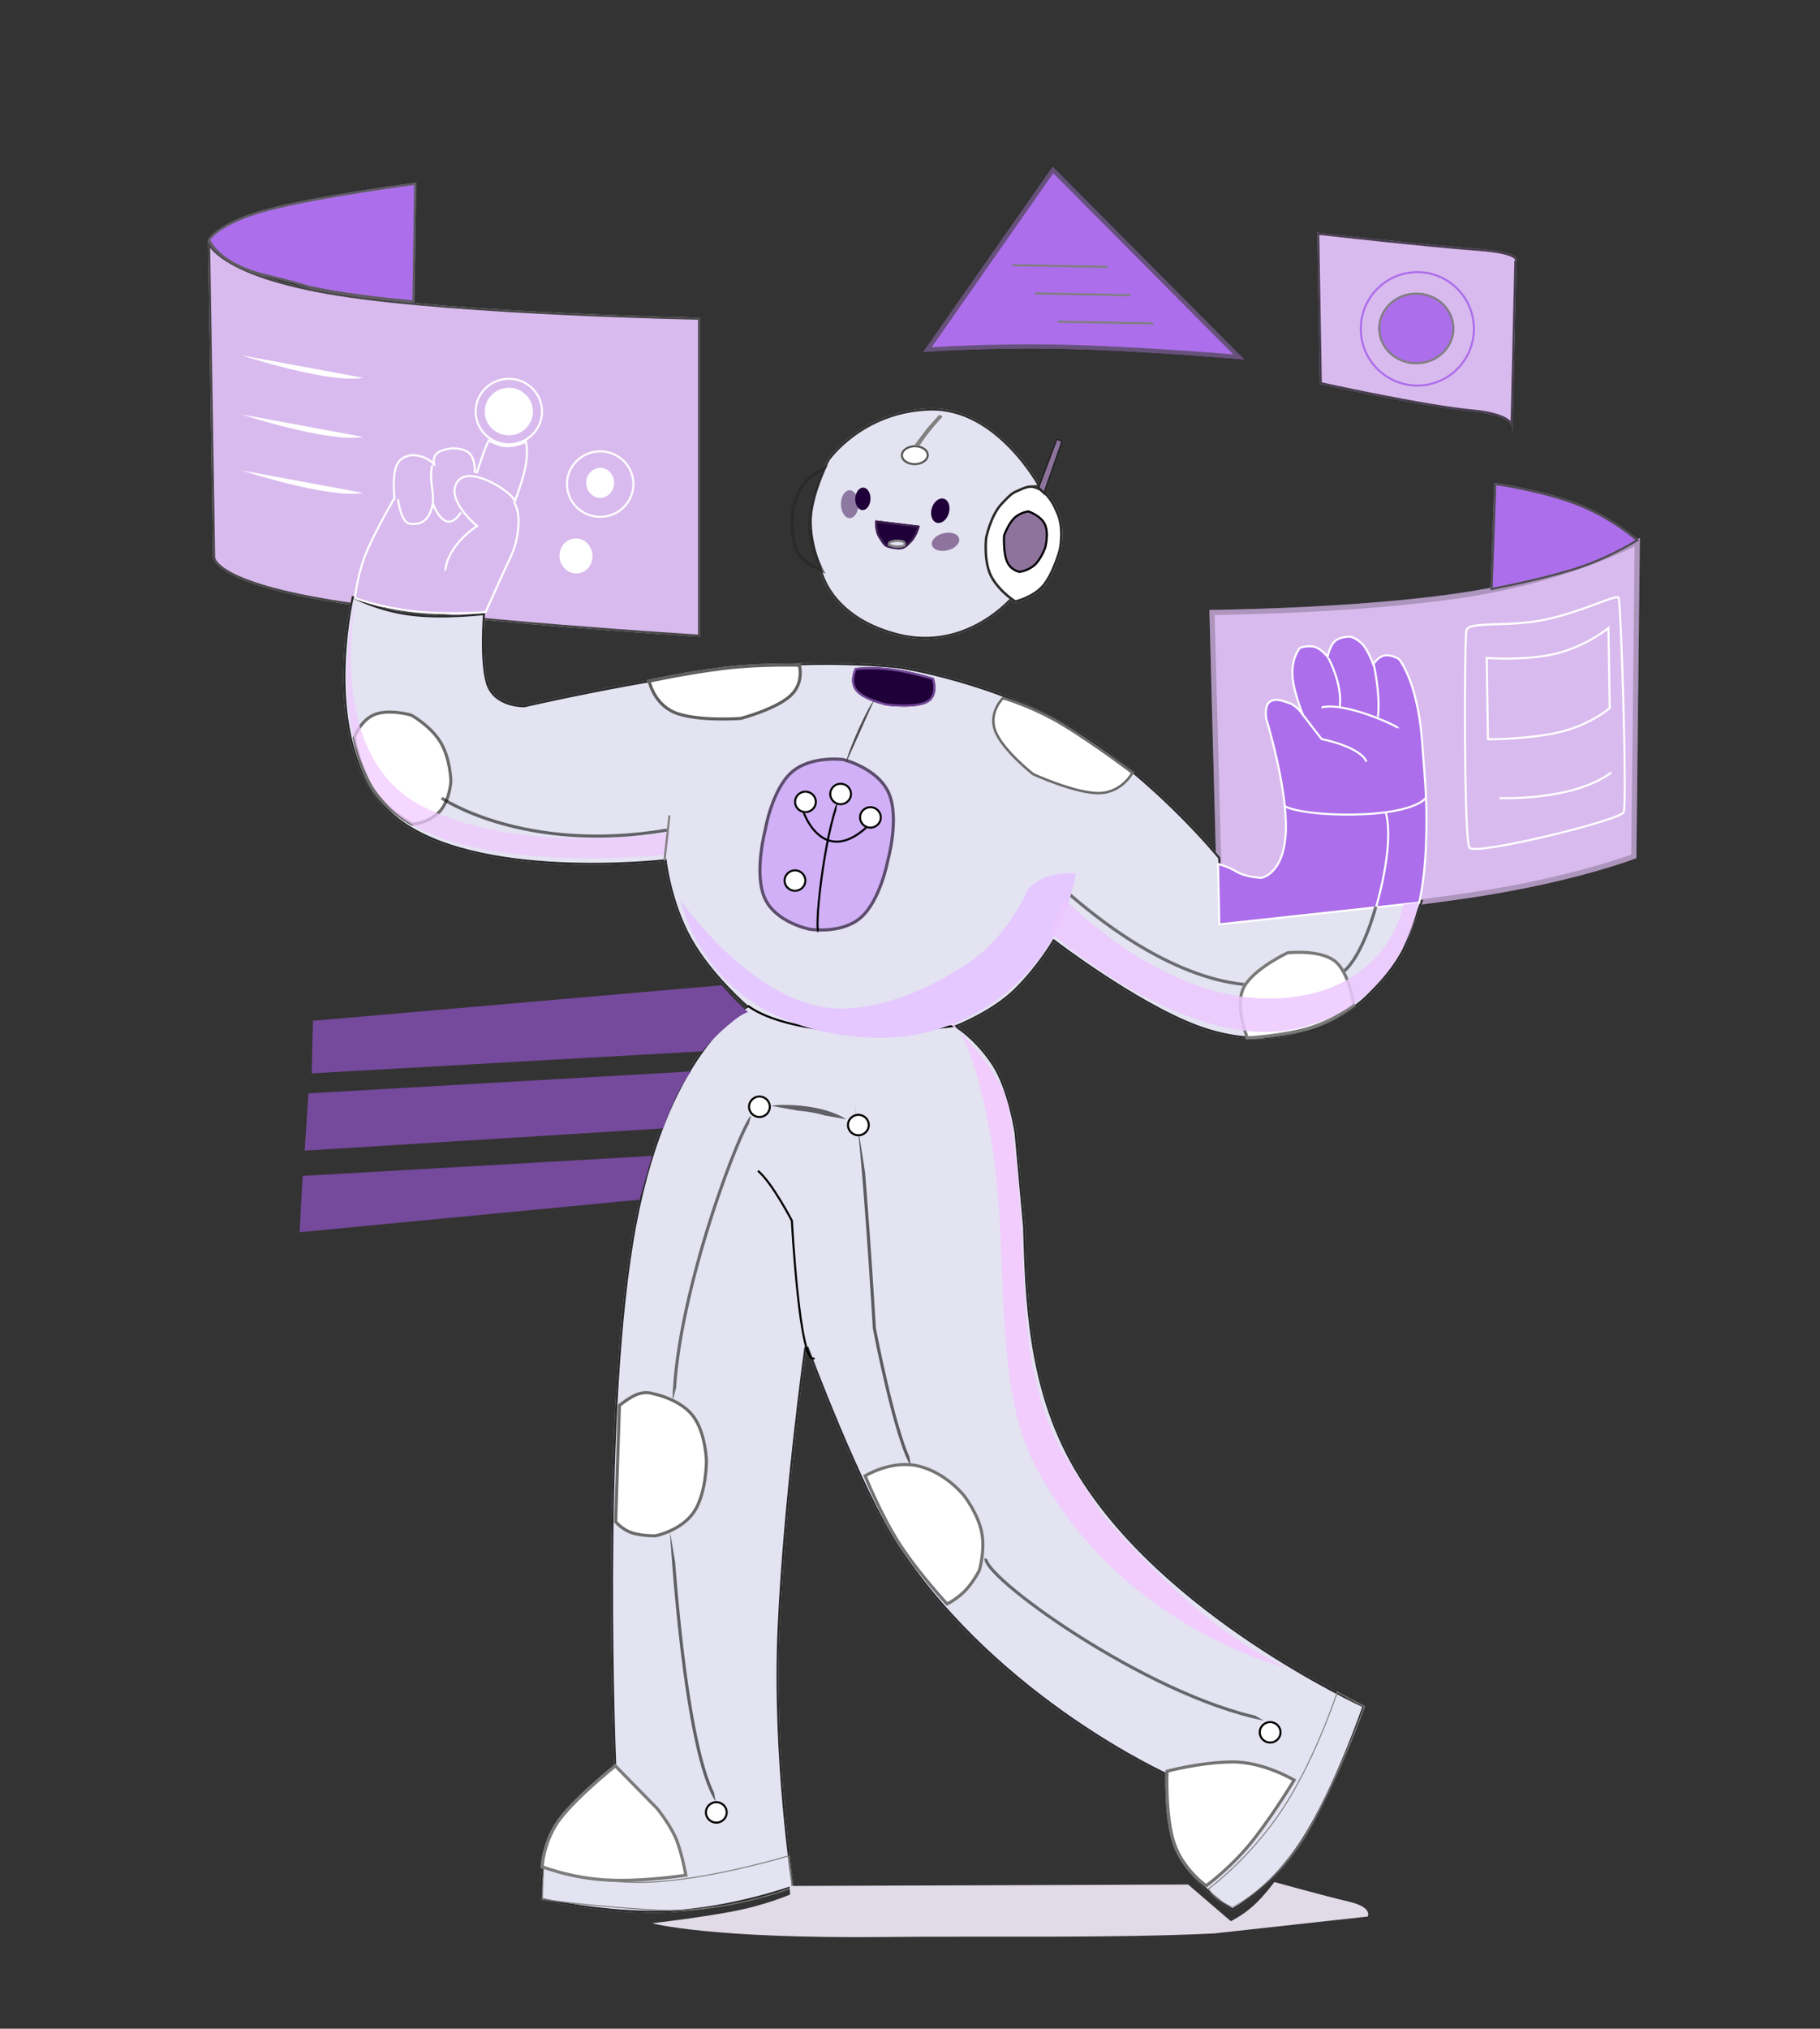 <?xml version="1.0" encoding="utf-8"?>
<svg width="884px" height="985px" viewBox="0 0 884 985" version="1.1" xmlns:xlink="http://www.w3.org/1999/xlink" xmlns="http://www.w3.org/2000/svg">
  <rect x="0" y="0" width="884" height="985" fill="#333333" stroke="none"/>
  <defs>
    <path d="M0 0L884 0L884 985L0 985L0 0Z" id="path_1" />
    <path d="M0.031 35.595C0.031 35.595 3.847 52.287 63.602 61.702C123.356 71.117 239.05 73.255 239.05 73.255L239.05 228.146C239.05 228.146 118.806 220.858 59.667 211.139C0.529 201.42 2.495 189.271 2.495 189.271L0.031 35.595Z" id="path_2" />
    <path d="M16.171 120.183C16.171 120.183 59.145 134.226 75.309 131.116" id="path_3" />
    <path d="M16.171 147.36C16.171 147.36 59.145 161.404 75.309 158.294" id="path_4" />
    <path d="M100.282 65.887L101.182 7.654C101.182 7.654 54.753 13.701 29.65 20.231C4.547 26.761 0 35.291 0 35.291C0 35.291 3.669 47.312 28.464 53.234C53.26 59.156 42.173 57.722 60.128 60.885C78.082 64.048 100.282 65.887 100.282 65.887Z" id="path_5" />
    <path d="M410.305 0L347.47 89.897C347.47 89.897 377.803 87.497 416.767 88.408C455.73 89.319 503.325 93.542 503.325 93.542L410.305 0Z" id="path_6" />
    <path d="M538.772 31.951C538.772 31.951 592.503 38.028 616.296 39.738C640.09 41.449 635.545 46.141 635.545 46.141L633.607 128.651C633.607 128.651 637.099 120.893 613.91 118.766C590.72 116.64 540.051 105.453 540.051 105.453L538.772 31.951Z" id="path_7" />
    <path d="M486.41 215.137C486.41 215.137 560.01 214.546 611.756 206.346C663.503 198.146 695.524 180.16 695.524 180.16L693.799 335.658C693.799 335.658 664.324 347.205 613.809 354.798C563.295 362.391 490.481 368.517 490.481 368.517L486.41 215.137Z" id="path_8" />
    <path d="M624.807 153.433L622.976 205.565C622.976 205.565 644.379 201.64 662.552 196.173C680.724 190.706 695.069 181.339 695.069 181.339C695.069 181.339 682.119 169.7 664.254 163.018C646.39 156.336 624.807 153.433 624.807 153.433Z" id="path_9" />
    <path d="M301.14 141.892C301.14 141.892 317.65 118.182 350.792 117.332C383.934 116.482 404.56 155.456 404.56 155.456C404.56 155.456 386.434 154.082 380.366 175.038C374.298 195.994 391.696 208.708 391.696 208.708C391.696 208.708 369.192 236.413 334.633 227.423C300.074 218.433 296.828 194.13 296.828 194.13C296.828 194.13 291.358 181.671 292.436 168.612C293.514 155.552 301.14 141.892 301.14 141.892Z" id="path_10" />
    <path d="M301.118 144.647C301.118 144.647 294.433 158.026 293.201 170.781C291.969 183.537 299.901 197.508 299.901 197.508C299.901 197.508 288.347 193.34 285.428 187.117C282.509 180.895 282.937 169.847 282.937 169.847C282.937 169.847 283.658 160.969 288.124 154.591C292.59 148.213 301.118 144.647 301.118 144.647Z" id="path_11" />
    <path d="M399.843 154.652C399.843 154.652 403.722 154.779 407.078 158.147C410.434 161.516 411.824 164.762 413.268 168.127C416.656 176.023 414.342 186.237 414.342 186.237C414.342 186.237 411.195 197.877 406.113 203.8C401.031 209.722 392.042 211.715 392.042 211.715C392.042 211.715 384.322 207.017 380.163 199.576C376.005 192.135 377.38 180.163 377.38 180.163C377.38 180.163 379.522 169.145 385.059 163.234C390.596 157.322 390.715 157.851 394.332 156.172C397.949 154.493 399.843 154.652 399.843 154.652Z" id="path_12" />
    <path d="M386.208 178.944C386.208 178.944 388.165 173.282 391.245 170.245C394.326 167.208 398.528 166.796 398.528 166.796C398.528 166.796 404.792 168.79 406.948 173.346C409.104 177.901 407.153 185.018 407.153 185.018C407.153 185.018 405.229 190.512 401.995 193.549C398.761 196.586 394.216 197.166 394.216 197.166C394.216 197.166 389.712 196.487 387.71 191.932C385.708 187.376 386.208 178.944 386.208 178.944Z" id="path_13" />
    <path d="M402.768 155.754L411.823 131.609C411.823 131.609 413.116 131.686 414.032 132.158C414.948 132.629 415.487 133.495 415.487 133.495L406.4 159.462L402.768 155.754Z" id="path_14" />
    <path d="M336.566 140.118C336.518 137.435 339.514 135.207 343.256 135.143C346.999 135.078 350.071 137.201 350.118 139.885C350.166 142.568 347.171 144.796 343.428 144.86C339.686 144.925 336.613 142.801 336.566 140.118Z" id="path_15" />
    <path d="M343.202 135.065L348.976 127.406C351.793 124.021 354.771 120.919 354.98 120.633C355.383 120.08 356.828 121.24 356.828 121.24C356.828 121.24 353.156 125.229 350.384 128.722C347.612 132.215 345.74 135.211 345.74 135.211L343.202 135.065Z" id="path_16" />
    <path d="M324.182 171.655C324.182 171.655 323.491 176.707 325.956 180.351C328.42 183.996 328.12 184.611 332.955 185.455C337.79 186.3 338.821 185.156 341.748 182.174C344.674 179.191 345.743 174.303 345.743 174.303L324.182 171.655Z" id="path_17" />
    <path d="M330.348 183.805C330.348 183.805 329.881 182.477 331.101 181.817C332.322 181.156 334.737 181.086 334.737 181.086C334.737 181.086 337.899 181.051 338.669 182.114C339.439 183.177 338.356 184.412 338.356 184.412C338.356 184.412 336.079 184.951 334.077 184.799C332.075 184.647 330.348 183.805 330.348 183.805Z" id="path_18" />
    <path d="M69.975 208.217C69.975 208.217 82.192 214.869 98.357 216.958C114.521 219.048 134.633 216.575 134.633 216.575C134.633 216.575 132.678 239.6 136.066 250.685C139.455 261.77 153.607 261.402 153.607 261.402C153.607 261.402 209.171 248.528 254.88 243.334C300.589 238.141 335.951 242.572 335.951 242.572C335.951 242.572 382.738 249.541 421.548 273.23C460.358 296.919 491.684 335.385 491.684 335.385L492.915 365.148L590.306 355.823L581.159 380.182C576.952 388.338 570.986 394.946 564.989 401.295C550.358 416.784 529.261 420.423 529.261 420.423C529.261 420.423 509.816 428.695 480.232 417.662C450.648 406.629 410.926 376.29 410.926 376.29C410.926 376.29 403.508 388.916 392.434 399.797C381.359 410.679 364.165 417.386 364.165 417.386C364.165 417.386 373.452 423.125 381.552 435.364C389.653 447.604 392.783 469.143 392.783 469.143L396.897 514.517C397.959 547.703 398.613 592.616 421.937 632.138C463.519 702.598 561.911 747.212 561.911 747.212C561.911 747.212 548.034 787.824 531.956 812.698C515.877 837.572 497.597 846.707 497.597 846.707C497.597 846.707 478.095 835.276 471.165 817.843C464.235 800.411 466.426 781.349 466.426 781.349C466.426 781.349 384.441 744.772 335.159 670.667C316.205 642.168 290.681 573.205 290.681 573.205C290.681 573.205 280.443 647.032 277.671 709.748C274.899 772.463 284.698 835.288 284.698 835.288C284.698 835.288 255.359 845.991 224.558 847.51C193.757 849.028 161.492 841.362 161.492 841.362C161.492 841.362 159.566 823.58 168.529 807.484C177.492 791.387 197.345 776.976 197.345 776.976C197.345 776.976 190.387 614.854 205.634 521.919C220.881 428.985 261.289 407.667 261.289 407.667C261.289 407.667 243.926 392.734 234.07 375.119C224.213 357.504 221.863 337.207 221.863 337.207C221.863 337.207 129.016 347.907 90.514 315.866C52.013 283.825 69.975 208.217 69.975 208.217Z" id="path_19" />
    <path d="M70.267 277.165C70.267 277.165 73.146 268.316 80.538 265.279C87.931 262.242 99.049 265.497 99.049 265.497C99.049 265.497 108.714 270.827 113.642 279.027C118.57 287.227 118.762 298.298 118.762 298.298C118.762 298.298 118.216 309.502 111.748 314.817C105.28 320.132 98.951 319.871 98.951 319.871C98.951 319.871 87.1 313.845 79.928 303.168C72.757 292.492 70.267 277.165 70.267 277.165Z" id="path_20" />
    <path d="M213.382 249.147C213.382 249.147 233.085 244.859 250.95 242.733C268.815 240.607 287.857 241.236 287.857 241.236C287.857 241.236 290.814 250.381 283.576 257.214C276.337 264.047 258.904 268.57 258.904 268.57C258.904 268.57 236.681 270.194 226.054 265.486C215.428 260.779 213.382 249.147 213.382 249.147Z" id="path_21" />
    <path d="M314.329 243.33C314.329 243.33 322.49 242.375 332.039 243.589C341.587 244.804 352.522 248.189 352.522 248.189C352.522 248.189 355.563 256.481 349.864 259.973C344.166 263.466 329.729 261.577 329.729 261.577C329.729 261.577 318.541 259.241 314.691 254.533C310.841 249.826 314.329 243.33 314.329 243.33Z" id="path_22" />
    <path d="M385.954 257.283C385.954 257.283 400.554 261.377 415.646 270.489C430.739 279.6 449.805 294.063 449.805 294.063C449.805 294.063 444.804 304.208 433.253 304.664C421.703 305.119 400.547 295.419 400.547 295.419C400.547 295.419 385.355 283.58 381.813 274.013C378.271 264.446 385.954 257.283 385.954 257.283Z" id="path_23" />
    <path d="M308.787 287.065C308.787 287.065 325.777 291.208 331.321 303.66C336.865 316.112 330.964 336.873 330.964 336.873C330.964 336.873 327.347 356.522 317.644 365.026C307.942 373.53 292.154 370.888 292.154 370.888C292.154 370.888 275.324 367.712 269.78 355.412C264.236 343.112 269.977 321.688 269.977 321.688C269.977 321.688 273.219 302.135 282.922 293.479C292.624 284.823 308.787 287.065 308.787 287.065Z" id="path_24" />
    <path d="M279.594 346.352C279.701 343.334 282.269 340.974 285.329 341.079C288.39 341.184 290.784 343.716 290.678 346.733C290.571 349.751 288.003 352.112 284.942 352.006C281.882 351.901 279.487 349.369 279.594 346.352Z" id="path_25" />
    <path d="M510.387 759.896C510.493 756.878 513.061 754.517 516.122 754.623C519.182 754.728 521.577 757.26 521.47 760.277C521.363 763.295 518.795 765.655 515.735 765.55C512.674 765.445 510.28 762.913 510.387 759.896Z" id="path_26" />
    <path d="M241.385 798.774C241.492 795.757 244.06 793.396 247.12 793.501C250.181 793.607 252.576 796.138 252.469 799.156C252.362 802.173 249.794 804.534 246.733 804.429C243.673 804.323 241.278 801.792 241.385 798.774Z" id="path_27" />
    <path d="M262.329 456.17C262.436 453.152 265.004 450.791 268.064 450.897C271.125 451.002 273.519 453.534 273.412 456.551C273.306 459.569 270.738 461.929 267.677 461.824C264.617 461.719 262.222 459.187 262.329 456.17Z" id="path_28" />
    <path d="M323.621 258.897C320.911 261.449 311.021 282.924 309.789 289.727" id="path_29" />
    <path d="M305.835 307.801C298.881 323.806 293.149 374.759 296.619 371.649" id="path_30" />
    <path d="M287.868 307.405C285.798 309.252 297.594 345.464 323.583 317.751" id="path_31" />
    <path d="M290.923 347.808L295.851 349.023" id="path_32" />
    <path d="M273.665 455.927C275.932 455.149 297.538 454.381 310.055 462.448" id="path_33" />
    <path d="M263.813 460.785C259.673 461.368 226.605 546.406 225.619 599.276" id="path_34" />
    <path d="M313.983 455.048C317.494 471.874 322.947 564.047 322.947 564.047C322.947 564.047 333.358 618.533 341.428 630.863" id="path_35" />
    <path d="M224.389 662.447C224.389 662.447 230.402 769.547 246.566 793.649" id="path_36" />
    <path d="M377.327 675.445C372.99 683.22 455.291 743.135 512.853 754.409" id="path_37" />
    <path d="M199.129 601.014C199.129 601.014 204.28 596.668 208.592 595.149C212.904 593.631 216.378 594.94 216.378 594.94C216.378 594.94 229.35 597.376 235.972 605.728C242.594 614.08 242.867 628.347 242.867 628.347C242.867 628.347 242.933 644.355 236.619 653.618C230.304 662.881 217.61 665.4 217.61 665.4C217.61 665.4 210.446 665.63 205.363 663.808C200.281 661.985 197.281 658.111 197.281 658.111L199.129 601.014Z" id="path_38" />
    <path d="M318.27 635.234C318.27 635.234 331.736 626.698 345.504 630.13C359.273 633.562 367.922 644.831 367.922 644.831C367.922 644.831 374.697 653.497 376.545 662.761C378.393 672.024 375.314 681.884 375.314 681.884C375.314 681.884 371.645 689.131 366.717 693.383C361.789 697.635 358.804 698.648 358.804 698.648C358.804 698.648 344.613 683.485 335.218 668.907C325.824 654.329 318.27 635.234 318.27 635.234Z" id="path_39" />
    <path d="M197.944 775.369L218.772 796.613C218.772 796.613 225.855 805.302 228.628 812.895C231.4 820.488 233.014 830.094 233.014 830.094C233.014 830.094 211.111 833.587 193.246 832.524C175.381 831.461 161.555 825.842 161.555 825.842C161.555 825.842 161.978 812.35 170.959 800.998C179.939 789.647 197.944 775.369 197.944 775.369Z" id="path_40" />
    <path d="M162.785 825.237C162.785 825.237 184.344 833.522 213.605 832.611C242.866 831.7 282.341 819.724 282.341 819.724L284.312 835.563C284.312 835.563 251.482 848.616 217.091 846.6C182.7 844.584 162.169 841.323 162.169 841.323L162.785 825.237Z" id="path_41" />
    <path d="M528.608 783.006C528.608 783.006 513.207 773.483 497.215 773.714C481.223 773.945 465.107 778.4 465.107 778.4C465.107 778.4 464.097 800.756 468.563 814.119C473.03 827.482 484.841 835.539 484.841 835.539C484.841 835.539 498.262 825.961 509.196 811.687C520.131 797.412 528.608 783.006 528.608 783.006Z" id="path_42" />
    <path d="M548.418 740.196L561.97 747.485C561.97 747.485 552.478 774.789 536.615 804.453C520.753 834.116 497.585 845.404 497.585 845.404C497.585 845.404 493.022 843.259 490.037 840.918C487.053 838.578 485.646 836.042 485.646 836.042C485.646 836.042 505.523 821.66 521.54 797.515C537.557 773.371 548.418 740.196 548.418 740.196Z" id="path_43" />
    <path d="M16.171 91.478C16.171 91.478 59.145 105.521 75.309 102.411" id="path_44" />
    <path d="M129.518 118.81C129.518 109.752 136.965 102.409 146.151 102.409C155.337 102.409 162.784 109.752 162.784 118.81C162.784 127.867 155.337 135.21 146.151 135.21C136.965 135.21 129.518 127.867 129.518 118.81Z" id="path_45" />
    <path d="M173.873 154.038C173.873 144.981 181.32 137.638 190.506 137.638C199.692 137.638 207.138 144.981 207.138 154.038C207.138 163.096 199.692 170.438 190.506 170.438C181.32 170.438 173.873 163.096 173.873 154.038Z" id="path_46" />
    <path d="M70.87 209.703C70.87 209.703 71.96 196.829 77.504 184.681C83.049 172.533 90.09 160.721 90.09 160.721C90.09 160.721 88.824 149.845 91.288 144.53C93.753 139.215 99.946 139.462 99.946 139.462C99.946 139.462 102.557 139.617 104.867 140.528C107.178 141.439 109.187 143.106 109.187 143.106C109.187 143.106 108.779 140.426 111.243 138.452C113.707 136.478 118.797 136.182 118.797 136.182C118.797 136.182 125.037 135.9 127.809 139.241C130.581 142.582 130.132 148.573 130.132 148.573C130.132 148.573 132.349 141.455 133.889 137.355C135.429 133.255 136.292 132.173 136.292 132.173C136.292 132.173 140.52 134.985 145.14 135.136C149.76 135.288 154.773 132.78 154.773 132.78C154.773 132.78 156.218 137.409 154.863 144.971C153.508 152.534 149.352 163.03 149.352 163.03C149.352 163.03 153.458 168.772 149.916 183.046C148.757 187.715 145.355 193.712 143.291 198.689L135.183 216.677C135.183 216.677 116.262 218.196 99.321 216.222C82.38 214.248 70.87 209.703 70.87 209.703Z" id="path_47" />
    <path d="M91.822 161.45C91.822 161.45 93.152 172.832 97.618 173.683C102.084 174.533 107.161 173.265 109.193 165.824C111.226 158.383 107.438 153.433 109.563 144.078" id="path_48" />
    <path d="M108.577 163.151C108.577 163.151 114.737 181.131 123.362 168.011" id="path_49" />
    <path d="M149.231 161.937C149.293 158.444 127.454 143.532 120.894 152.461C114.333 161.39 129.888 174.328 129.888 174.328C129.888 174.328 115.565 183.622 114.733 196.56" id="path_50" />
    <path d="M559.451 78.663C559.451 63.181 571.973 50.631 587.42 50.631C602.867 50.631 615.389 63.181 615.389 78.663C615.389 94.144 602.867 106.695 587.42 106.695C571.973 106.695 559.451 94.144 559.451 78.663Z" id="path_51" />
    <path d="M568.444 78.468C568.444 68.859 576.717 61.069 586.923 61.069C597.129 61.069 605.403 68.859 605.403 78.468C605.403 88.078 597.129 95.868 586.923 95.868C576.717 95.868 568.444 88.078 568.444 78.468Z" id="path_52" />
    <path d="M599.123 84.078C600.462 85.281 614.107 97.127 614.107 97.127" id="path_53" />
    <path d="M606.4 67.837L619.386 60.104" id="path_54" />
    <path d="M564.444 80.652L548.462 79.437" id="path_55" />
    <path d="M316.235 315.683C316.342 312.665 318.91 310.305 321.971 310.41C325.031 310.515 327.426 313.047 327.319 316.064C327.212 319.082 324.644 321.443 321.583 321.337C318.523 321.232 316.129 318.7 316.235 315.683Z" id="path_56" />
    <path d="M284.677 308.138C284.784 305.12 287.351 302.76 290.412 302.865C293.472 302.97 295.867 305.502 295.76 308.519C295.653 311.537 293.085 313.898 290.025 313.792C286.964 313.687 284.57 311.155 284.677 308.138Z" id="path_57" />
    <path d="M301.762 304.305C301.869 301.288 304.437 298.927 307.498 299.033C310.558 299.138 312.953 301.67 312.846 304.687C312.739 307.704 310.171 310.065 307.111 309.96C304.05 309.854 301.656 307.323 301.762 304.305Z" id="path_58" />
    <path d="M310.386 465.047C310.493 462.029 313.06 459.668 316.121 459.774C319.182 459.879 321.576 462.411 321.469 465.428C321.362 468.446 318.794 470.807 315.734 470.701C312.673 470.596 310.279 468.064 310.386 465.047Z" id="path_59" />
    <path d="M504.344 423.707C504.344 423.707 522.214 422.809 535.15 418.861C548.087 414.913 557.292 407.39 557.292 407.39C557.292 407.39 555.318 390.387 547.414 384.732C539.51 379.077 524.199 380.883 524.199 380.883C524.199 380.883 507.68 388.532 502.597 397.795C497.515 407.058 504.344 423.707 504.344 423.707Z" id="path_60" />
    <clipPath id="clip_1">
      <use xlink:href="#path_1" />
    </clipPath>
    <clipPath id="clip_2">
      <use xlink:href="#path_2" />
    </clipPath>
    <clipPath id="clip_3">
      <use xlink:href="#path_3" />
    </clipPath>
    <clipPath id="clip_4">
      <use xlink:href="#path_4" />
    </clipPath>
    <clipPath id="clip_5">
      <use xlink:href="#path_5" />
    </clipPath>
    <clipPath id="clip_6">
      <use xlink:href="#path_6" />
    </clipPath>
    <clipPath id="clip_7">
      <use xlink:href="#path_7" />
    </clipPath>
    <clipPath id="clip_8">
      <use xlink:href="#path_8" />
    </clipPath>
    <clipPath id="clip_9">
      <use xlink:href="#path_9" />
    </clipPath>
    <clipPath id="clip_10">
      <use xlink:href="#path_10" />
    </clipPath>
    <clipPath id="clip_11">
      <use xlink:href="#path_11" />
    </clipPath>
    <clipPath id="clip_12">
      <use xlink:href="#path_12" />
    </clipPath>
    <clipPath id="clip_13">
      <use xlink:href="#path_13" />
    </clipPath>
    <clipPath id="clip_14">
      <use xlink:href="#path_14" />
    </clipPath>
    <clipPath id="clip_15">
      <use xlink:href="#path_15" />
    </clipPath>
    <clipPath id="clip_16">
      <use xlink:href="#path_16" />
    </clipPath>
    <clipPath id="clip_17">
      <use xlink:href="#path_17" />
    </clipPath>
    <clipPath id="clip_18">
      <use xlink:href="#path_18" />
    </clipPath>
    <clipPath id="clip_19">
      <use xlink:href="#path_19" />
    </clipPath>
    <clipPath id="clip_20">
      <use xlink:href="#path_20" />
    </clipPath>
    <clipPath id="clip_21">
      <use xlink:href="#path_21" />
    </clipPath>
    <clipPath id="clip_22">
      <use xlink:href="#path_22" />
    </clipPath>
    <clipPath id="clip_23">
      <use xlink:href="#path_23" />
    </clipPath>
    <clipPath id="clip_24">
      <use xlink:href="#path_24" />
    </clipPath>
    <clipPath id="clip_25">
      <use xlink:href="#path_25" />
    </clipPath>
    <clipPath id="clip_26">
      <use xlink:href="#path_26" />
    </clipPath>
    <clipPath id="clip_27">
      <use xlink:href="#path_27" />
    </clipPath>
    <clipPath id="clip_28">
      <use xlink:href="#path_28" />
    </clipPath>
    <clipPath id="clip_29">
      <use xlink:href="#path_29" />
    </clipPath>
    <clipPath id="clip_30">
      <use xlink:href="#path_30" />
    </clipPath>
    <clipPath id="clip_31">
      <use xlink:href="#path_31" />
    </clipPath>
    <clipPath id="clip_32">
      <use xlink:href="#path_32" />
    </clipPath>
    <clipPath id="clip_33">
      <use xlink:href="#path_33" />
    </clipPath>
    <clipPath id="clip_34">
      <use xlink:href="#path_34" />
    </clipPath>
    <clipPath id="clip_35">
      <use xlink:href="#path_35" />
    </clipPath>
    <clipPath id="clip_36">
      <use xlink:href="#path_36" />
    </clipPath>
    <clipPath id="clip_37">
      <use xlink:href="#path_37" />
    </clipPath>
    <clipPath id="clip_38">
      <use xlink:href="#path_38" />
    </clipPath>
    <clipPath id="clip_39">
      <use xlink:href="#path_39" />
    </clipPath>
    <clipPath id="clip_40">
      <use xlink:href="#path_40" />
    </clipPath>
    <clipPath id="clip_41">
      <use xlink:href="#path_41" />
    </clipPath>
    <clipPath id="clip_42">
      <use xlink:href="#path_42" />
    </clipPath>
    <clipPath id="clip_43">
      <use xlink:href="#path_43" />
    </clipPath>
    <clipPath id="clip_44">
      <use xlink:href="#path_44" />
    </clipPath>
    <clipPath id="clip_45">
      <use xlink:href="#path_45" />
    </clipPath>
    <clipPath id="clip_46">
      <use xlink:href="#path_46" />
    </clipPath>
    <clipPath id="clip_47">
      <use xlink:href="#path_47" />
    </clipPath>
    <clipPath id="clip_48">
      <use xlink:href="#path_48" />
    </clipPath>
    <clipPath id="clip_49">
      <use xlink:href="#path_49" />
    </clipPath>
    <clipPath id="clip_50">
      <use xlink:href="#path_50" />
    </clipPath>
    <clipPath id="clip_51">
      <use xlink:href="#path_51" />
    </clipPath>
    <clipPath id="clip_52">
      <use xlink:href="#path_52" />
    </clipPath>
    <clipPath id="clip_53">
      <use xlink:href="#path_53" />
    </clipPath>
    <clipPath id="clip_54">
      <use xlink:href="#path_54" />
    </clipPath>
    <clipPath id="clip_55">
      <use xlink:href="#path_55" />
    </clipPath>
    <clipPath id="clip_56">
      <use xlink:href="#path_56" />
    </clipPath>
    <clipPath id="clip_57">
      <use xlink:href="#path_57" />
    </clipPath>
    <clipPath id="clip_58">
      <use xlink:href="#path_58" />
    </clipPath>
    <clipPath id="clip_59">
      <use xlink:href="#path_59" />
    </clipPath>
    <clipPath id="clip_60">
      <use xlink:href="#path_60" />
    </clipPath>
  </defs>
  <g id="Frame" clip-path="url(#clip_1)">
    <path d="M0 0L884 0L884 985L0 985L0 0Z" id="Frame" fill="#FFFFFF" fill-opacity="0" fill-rule="evenodd" stroke="none" />
    <g id="Group-16" transform="translate(101 81)">
      <g id="Vector">
        <use stroke="none" fill="#D9BAEE" xlink:href="#path_2" fill-rule="evenodd" />
        <g clip-path="url(#clip_2)">
          <use xlink:href="#path_2" fill="none" stroke="#464646" stroke-width="2" />
        </g>
      </g>
      <g id="Vector-44">
        <g clip-path="url(#clip_3)">
          <use xlink:href="#path_3" fill="none" stroke="#FFFFFF" stroke-width="40" />
        </g>
      </g>
      <g id="Vector-45">
        <g clip-path="url(#clip_4)">
          <use xlink:href="#path_4" fill="none" stroke="#FFFFFF" stroke-width="28" />
        </g>
      </g>
      <g id="Vector-2">
        <use stroke="none" fill="#AC6EEA" xlink:href="#path_5" fill-rule="evenodd" />
        <g clip-path="url(#clip_5)">
          <use xlink:href="#path_5" fill="none" stroke="#5C5C5C" stroke-width="2" />
        </g>
      </g>
      <g id="Vector-3">
        <use stroke="none" fill="#AC6EEA" xlink:href="#path_6" fill-rule="evenodd" />
        <g clip-path="url(#clip_6)">
          <use xlink:href="#path_6" fill="none" stroke="#414141" stroke-opacity="0.659" stroke-width="4" />
        </g>
      </g>
      <g id="Vector-4">
        <use stroke="none" fill="#D9BAEE" xlink:href="#path_7" fill-rule="evenodd" />
        <g clip-path="url(#clip_7)">
          <use xlink:href="#path_7" fill="none" stroke="#000000" stroke-opacity="0.671" stroke-width="2" />
        </g>
      </g>
      <g id="Vector-5">
        <use stroke="none" fill="#D9BAEE" xlink:href="#path_8" fill-rule="evenodd" />
        <g clip-path="url(#clip_8)">
          <use xlink:href="#path_8" fill="none" stroke="#1C1B1B" stroke-opacity="0.231" stroke-width="5" />
        </g>
      </g>
      <g id="Vector-6">
        <use stroke="none" fill="#AC6EEA" xlink:href="#path_9" fill-rule="evenodd" />
        <g clip-path="url(#clip_9)">
          <use xlink:href="#path_9" fill="none" stroke="#4D4D4D" stroke-width="2" />
        </g>
      </g>
      <g id="Vector-7">
        <use stroke="none" fill="#E3E3F1" xlink:href="#path_10" fill-rule="evenodd" />
        <g clip-path="url(#clip_10)">
          <use xlink:href="#path_10" fill="none" stroke="#2D2D2D" stroke-width="2" />
        </g>
      </g>
      <g id="Vector-8">
        <g clip-path="url(#clip_11)">
          <use xlink:href="#path_11" fill="none" stroke="#262626" stroke-opacity="0.71" stroke-width="3" />
        </g>
      </g>
      <g id="Vector-9">
        <use stroke="none" fill="#FFFFFF" xlink:href="#path_12" fill-rule="evenodd" />
        <g clip-path="url(#clip_12)">
          <use xlink:href="#path_12" fill="none" stroke="#000000" stroke-opacity="0.839" stroke-width="2.4" />
        </g>
      </g>
      <g id="Vector-10">
        <use stroke="none" fill="#8E739D" xlink:href="#path_13" fill-rule="evenodd" />
        <g clip-path="url(#clip_13)">
          <use xlink:href="#path_13" fill="none" stroke="#000000" stroke-width="2" />
        </g>
      </g>
      <g id="Vector-11">
        <use stroke="none" fill="#8E739D" xlink:href="#path_14" fill-rule="evenodd" />
        <g clip-path="url(#clip_14)">
          <use xlink:href="#path_14" fill="none" stroke="#242525" stroke-width="2" />
        </g>
      </g>
      <path d="M351.567 165.802C352.505 162.578 355.121 160.488 357.411 161.135C359.7 161.783 360.796 164.922 359.858 168.147C358.92 171.371 356.304 173.461 354.014 172.814C351.725 172.166 350.629 169.027 351.567 165.802Z" id="Oval" fill="#200038" fill-rule="evenodd" stroke="none" />
      <path d="M357.217 177.92C360.848 177.027 364.26 178.151 364.836 180.429C365.412 182.708 362.935 185.279 359.303 186.172C355.671 187.064 352.26 185.941 351.684 183.662C351.108 181.384 353.585 178.813 357.217 177.92Z" id="Oval-Copy-2" fill="#370249" fill-opacity="0.498" fill-rule="evenodd" stroke="none" />
      <path d="M311.397 169.502C315.023 170.419 317.507 173.012 316.946 175.294C316.385 177.577 312.991 178.684 309.365 177.767C305.74 176.85 303.255 174.257 303.816 171.974C304.377 169.692 307.771 168.585 311.397 169.502Z" transform="matrix(-0.242 0.97 0.97 0.242 218.388 -179.282)" id="Oval-Copy-3" fill="#2D0249" fill-opacity="0.471" fill-rule="evenodd" stroke="none" />
      <path d="M314.418 161.077C314.525 158.06 316.266 155.671 318.306 155.741C320.346 155.811 321.914 158.314 321.807 161.332C321.7 164.349 319.96 166.738 317.919 166.668C315.879 166.598 314.311 164.095 314.418 161.077Z" id="Oval-Copy" fill="#200038" fill-rule="evenodd" stroke="none" />
      <g id="Oval-2">
        <use stroke="none" fill="#FFFFFF" xlink:href="#path_15" fill-rule="evenodd" />
        <g clip-path="url(#clip_15)">
          <use xlink:href="#path_15" fill="none" stroke="#000000" stroke-opacity="0.671" stroke-width="2" />
        </g>
      </g>
      <g id="Vector-12">
        <g clip-path="url(#clip_16)">
          <use xlink:href="#path_16" fill="none" stroke="#808080" stroke-width="2" />
        </g>
      </g>
      <g id="Vector-13">
        <use stroke="none" fill="#200038" xlink:href="#path_17" fill-rule="evenodd" />
        <g clip-path="url(#clip_17)">
          <use xlink:href="#path_17" fill="none" stroke="#3E2051" stroke-width="2" />
        </g>
      </g>
      <g id="Vector-14">
        <use stroke="none" fill="#E3E3F1" xlink:href="#path_18" fill-rule="evenodd" />
        <g clip-path="url(#clip_18)">
          <use xlink:href="#path_18" fill="none" stroke="#808080" stroke-width="2" />
        </g>
      </g>
      <g id="Vector-15">
        <use stroke="none" fill="#E3E3F1" xlink:href="#path_19" fill-rule="evenodd" />
        <g clip-path="url(#clip_19)">
          <use xlink:href="#path_19" fill="none" stroke="#000000" stroke-opacity="0.82" stroke-width="2" />
        </g>
      </g>
      <path d="M50.991 414.622L249.496 397.371C249.496 397.371 250.946 399.008 254.149 402.515C257.353 406.022 262.31 410.428 262.31 410.428C262.31 410.428 260.016 410.789 255.327 414.571C253.838 415.772 250.958 418.02 247.152 421.738C243.347 425.456 240.103 429.443 240.103 429.443L50.397 440.133L50.991 414.622Z" id="Vector-16" fill="#75499C" fill-rule="evenodd" stroke="none" />
      <path d="M48.826 449.852L234.62 439.201C234.62 439.201 230.394 444.89 227.218 451.805C224.042 458.72 220.989 466.86 220.989 466.86L46.965 477.672L48.826 449.852Z" id="Vector-17" fill="#75499C" fill-rule="evenodd" stroke="none" />
      <path d="M45.989 489.94L215.766 480.222L209.606 501.481L44.511 517.274L45.989 489.94Z" id="Vector-18" fill="#75499C" fill-rule="evenodd" stroke="none" />
      <g id="Vector-19">
        <use stroke="none" fill="#FFFFFF" xlink:href="#path_20" fill-rule="evenodd" />
        <g clip-path="url(#clip_20)">
          <use xlink:href="#path_20" fill="none" stroke="#000000" stroke-opacity="0.58" stroke-width="3" />
        </g>
      </g>
      <g id="Vector-20">
        <use stroke="none" fill="#FFFFFF" xlink:href="#path_21" fill-rule="evenodd" />
        <g clip-path="url(#clip_21)">
          <use xlink:href="#path_21" fill="none" stroke="#1B1B1B" stroke-opacity="0.698" stroke-width="3" />
        </g>
      </g>
      <g id="Vector-21">
        <use stroke="none" fill="#200038" xlink:href="#path_22" fill-rule="evenodd" />
        <g clip-path="url(#clip_22)">
          <use xlink:href="#path_22" fill="none" stroke="#75499C" stroke-width="2" />
        </g>
      </g>
      <g id="Vector-22">
        <use stroke="none" fill="#FFFFFF" xlink:href="#path_23" fill-rule="evenodd" />
        <g clip-path="url(#clip_23)">
          <use xlink:href="#path_23" fill="none" stroke="#080808" stroke-opacity="0.6" stroke-width="2.4" />
        </g>
      </g>
      <g id="Vector-24">
        <use stroke="none" fill="#D1B0F7" xlink:href="#path_24" fill-rule="evenodd" />
        <g clip-path="url(#clip_24)">
          <use xlink:href="#path_24" fill="none" stroke="#000000" stroke-opacity="0.561" stroke-width="3" />
        </g>
      </g>
      <g id="Oval-4-Copy-3">
        <use stroke="none" fill="#FFFFFF" xlink:href="#path_25" fill-rule="evenodd" />
        <g clip-path="url(#clip_25)">
          <use xlink:href="#path_25" fill="none" stroke="#000000" stroke-width="2" />
        </g>
      </g>
      <g id="Oval-4-Copy-6">
        <use stroke="none" fill="#FFFFFF" xlink:href="#path_26" fill-rule="evenodd" />
        <g clip-path="url(#clip_26)">
          <use xlink:href="#path_26" fill="none" stroke="#000000" stroke-width="2" />
        </g>
      </g>
      <g id="Oval-4-Copy-7">
        <use stroke="none" fill="#FFFFFF" xlink:href="#path_27" fill-rule="evenodd" />
        <g clip-path="url(#clip_27)">
          <use xlink:href="#path_27" fill="none" stroke="#000000" stroke-width="2" />
        </g>
      </g>
      <g id="Oval-4-Copy-5">
        <use stroke="none" fill="#FFFFFF" xlink:href="#path_28" fill-rule="evenodd" />
        <g clip-path="url(#clip_28)">
          <use xlink:href="#path_28" fill="none" stroke="#000000" stroke-width="2" />
        </g>
      </g>
      <g id="Vector-27">
        <g clip-path="url(#clip_29)">
          <use xlink:href="#path_29" fill="none" stroke="#222222" stroke-opacity="0.78" stroke-width="38" />
        </g>
      </g>
      <g id="Vector-28">
        <g clip-path="url(#clip_30)">
          <use xlink:href="#path_30" fill="none" stroke="#000000" stroke-width="2" />
        </g>
      </g>
      <g id="Vector-29">
        <g clip-path="url(#clip_31)">
          <use xlink:href="#path_31" fill="none" stroke="#000000" stroke-width="2" />
        </g>
      </g>
      <g id="Vector-30">
        <g clip-path="url(#clip_32)">
          <use xlink:href="#path_32" fill="none" stroke="#808080" stroke-width="2" />
        </g>
      </g>
      <g id="Vector-31">
        <g clip-path="url(#clip_33)">
          <use xlink:href="#path_33" fill="none" stroke="#000000" stroke-opacity="0.58" stroke-width="5" />
        </g>
      </g>
      <g id="Vector-32">
        <g clip-path="url(#clip_34)">
          <use xlink:href="#path_34" fill="none" stroke="#151515" stroke-opacity="0.588" stroke-width="3" />
        </g>
      </g>
      <g id="Vector-33">
        <g clip-path="url(#clip_35)">
          <use xlink:href="#path_35" fill="none" stroke="#000000" stroke-opacity="0.6" stroke-width="3" />
        </g>
      </g>
      <g id="Vector-34">
        <g clip-path="url(#clip_36)">
          <use xlink:href="#path_36" fill="none" stroke="#000000" stroke-opacity="0.58" stroke-width="3" />
        </g>
      </g>
      <g id="Vector-35">
        <g clip-path="url(#clip_37)">
          <use xlink:href="#path_37" fill="none" stroke="#000000" stroke-opacity="0.549" stroke-width="3" />
        </g>
      </g>
      <g id="Vector-36">
        <use stroke="none" fill="#FFFFFF" xlink:href="#path_38" fill-rule="evenodd" />
        <g clip-path="url(#clip_38)">
          <use xlink:href="#path_38" fill="none" stroke="#000000" stroke-opacity="0.58" stroke-width="3" />
        </g>
      </g>
      <g id="Vector-37">
        <use stroke="none" fill="#FFFFFF" xlink:href="#path_39" fill-rule="evenodd" />
        <g clip-path="url(#clip_39)">
          <use xlink:href="#path_39" fill="none" stroke="#000000" stroke-opacity="0.549" stroke-width="3" />
        </g>
      </g>
      <g id="Vector-38">
        <use stroke="none" fill="#FFFFFF" xlink:href="#path_40" fill-rule="evenodd" />
        <g clip-path="url(#clip_40)">
          <use xlink:href="#path_40" fill="none" stroke="#1B1B1B" stroke-opacity="0.58" stroke-width="3" />
        </g>
      </g>
      <g id="Vector-39">
        <g clip-path="url(#clip_41)">
          <use xlink:href="#path_41" fill="none" stroke="#808080" stroke-width="1" />
        </g>
      </g>
      <g id="Vector-40">
        <use stroke="none" fill="#FFFFFF" xlink:href="#path_42" fill-rule="evenodd" />
        <g clip-path="url(#clip_42)">
          <use xlink:href="#path_42" fill="none" stroke="#1C1C1C" stroke-opacity="0.62" stroke-width="3" />
        </g>
      </g>
      <g id="Vector-41">
        <g clip-path="url(#clip_43)">
          <use xlink:href="#path_43" fill="none" stroke="#808080" stroke-width="1" />
        </g>
      </g>
      <path d="M215.766 852.786C215.766 852.786 242.89 860.369 329.749 859.458C374.25 858.991 440.765 860.129 488.903 857.709L563.303 849.531C563.303 849.531 565.932 845.046 554.228 842.313C542.523 839.579 517.964 832.766 517.964 832.766C517.964 832.766 513.07 839.521 507.789 844.278C502.508 849.035 496.841 851.795 496.841 851.795L476.074 833.981L282.494 834.685L282.775 838.845C282.775 838.845 270.565 844.192 253.655 847.284C236.745 850.376 215.766 852.786 215.766 852.786Z" id="Vector-42" fill="#E1DAE7" fill-rule="evenodd" stroke="none" />
      <g id="Vector-43">
        <g clip-path="url(#clip_44)">
          <use xlink:href="#path_44" fill="none" stroke="#FFFFFF" stroke-width="30" />
        </g>
      </g>
      <path d="M134.447 118.809C134.447 112.436 139.688 107.269 146.152 107.269C152.616 107.269 157.856 112.436 157.856 118.809C157.856 125.183 152.616 130.35 146.152 130.35C139.688 130.35 134.447 125.183 134.447 118.809Z" id="Oval-8" fill="#FFFFFF" fill-rule="evenodd" stroke="none" />
      <g id="Oval-11">
        <use stroke="none" fill="#D3D3D3" fill-opacity="0" xlink:href="#path_45" fill-rule="evenodd" />
        <g clip-path="url(#clip_45)">
          <use xlink:href="#path_45" fill="none" stroke="#FFFFFF" stroke-width="2" />
        </g>
      </g>
      <g id="Oval-11-Copy">
        <use stroke="none" fill="#D3D3D3" fill-opacity="0" xlink:href="#path_46" fill-rule="evenodd" />
        <g clip-path="url(#clip_46)">
          <use xlink:href="#path_46" fill="none" stroke="#FFFFFF" stroke-width="2" />
        </g>
      </g>
      <path d="M183.729 153.433C183.729 149.408 186.763 146.144 190.505 146.144C194.247 146.144 197.281 149.408 197.281 153.433C197.281 157.459 194.247 160.722 190.505 160.722C186.763 160.722 183.729 157.459 183.729 153.433Z" id="Oval-9" fill="#FFFFFF" fill-rule="evenodd" stroke="none" />
      <path d="M170.8 189.616C170.384 184.937 173.62 180.836 178.027 180.456C182.434 180.076 186.342 183.561 186.758 188.239C187.173 192.918 183.937 197.019 179.53 197.399C175.124 197.78 171.215 194.295 170.8 189.616Z" id="Oval-10" fill="#FFFFFF" fill-rule="evenodd" stroke="none" />
      <g id="Vector-46">
        <g clip-path="url(#clip_47)">
          <use xlink:href="#path_47" fill="none" stroke="#FFFFFF" stroke-width="2" />
        </g>
      </g>
      <g id="Vector-47">
        <g clip-path="url(#clip_48)">
          <use xlink:href="#path_48" fill="none" stroke="#FFFFFF" stroke-width="2" />
        </g>
      </g>
      <g id="Vector-48">
        <g clip-path="url(#clip_49)">
          <use xlink:href="#path_49" fill="none" stroke="#FFFFFF" stroke-width="2" />
        </g>
      </g>
      <g id="Vector-49">
        <g clip-path="url(#clip_50)">
          <use xlink:href="#path_50" fill="none" stroke="#FFFFFF" stroke-width="2" />
        </g>
      </g>
      <g id="Oval-12">
        <use stroke="none" fill="#D3D3D3" fill-opacity="0" xlink:href="#path_51" fill-rule="evenodd" />
        <g clip-path="url(#clip_51)">
          <use xlink:href="#path_51" fill="none" stroke="#AC6EEA" stroke-width="2" />
        </g>
      </g>
      <g id="Oval-12-Copy">
        <use stroke="none" fill="#AC6EEA" xlink:href="#path_52" fill-rule="evenodd" />
        <g clip-path="url(#clip_52)">
          <use xlink:href="#path_52" fill="none" stroke="#808080" stroke-width="2" />
        </g>
      </g>
      <g id="Vector-51">
        <g clip-path="url(#clip_53)">
          <use xlink:href="#path_53" fill="none" stroke="#808080" stroke-width="2" />
        </g>
      </g>
      <g id="Vector-52">
        <g clip-path="url(#clip_54)">
          <use xlink:href="#path_54" fill="none" stroke="#808080" stroke-width="2" />
        </g>
      </g>
      <g id="Vector-53">
        <g clip-path="url(#clip_55)">
          <use xlink:href="#path_55" fill="none" stroke="#808080" stroke-width="2" />
        </g>
      </g>
      <path d="M490.614 338.486C490.614 338.486 495.06 339.513 499.681 342.246C504.301 344.98 511.618 345.221 511.618 345.221C511.618 345.221 522.735 343.624 523.548 322.562C524.361 301.501 514.082 268.128 514.082 268.128C514.082 268.128 512.885 261.756 515.746 259.719C518.607 257.681 522.734 259.614 524.581 260.134C528.893 261.349 531.804 265.99 531.804 265.99C531.804 265.99 526.569 253.296 526.723 245.247C526.877 237.199 530.528 233.486 530.528 233.486C530.528 233.486 534.816 232.081 537.982 233.226C541.149 234.37 543.824 237.908 543.824 237.908C543.824 237.908 544.932 232.078 547.858 229.952C550.784 227.826 555.055 228.16 555.055 228.16C555.055 228.16 558.57 229.083 561.188 232.272C563.806 235.461 566.001 241.538 566.001 241.538C566.001 241.538 568.547 237.493 571.935 237.189C575.323 236.885 578.607 239.079 578.607 239.079C578.607 239.079 583.006 244.599 586.107 256.544C589.208 268.489 589.451 275.777 590.396 287.769C591.52 302.03 592.239 312.372 591.602 329.507C590.965 346.643 588.321 357.243 588.321 357.243L491.23 367.797L490.614 338.486Z" id="Vector-54" fill="#AC6EEA" fill-rule="evenodd" stroke="#FFFFFF" stroke-width="1" />
      <path d="M522.547 310.146C531.063 315.743 581.291 317.386 591.542 306.501" id="Vector-55" fill="none" fill-rule="evenodd" stroke="#FFFFFF" stroke-width="1" />
      <path d="M531.171 265.197L540.899 277.812C540.899 277.812 559.668 281.461 562.716 288.842" id="Vector-56" fill="none" fill-rule="evenodd" stroke="#FFFFFF" stroke-width="1" />
      <path d="M544.279 238.626C544.279 238.626 551.04 250.794 549.779 262.146" id="Vector-57" fill="none" fill-rule="evenodd" stroke="#FFFFFF" stroke-width="1" />
      <path d="M566.257 241.679C566.257 241.679 569.549 255.712 568.287 267.064" id="Vector-57-Copy" fill="none" fill-rule="evenodd" stroke="#FFFFFF" stroke-width="1" />
      <path d="M540.868 262.485C552.38 259.531 578.569 271.92 577.987 272.486" id="Vector-58" fill="none" fill-rule="evenodd" stroke="#FFFFFF" stroke-width="1" />
      <path d="M572.076 313.355C576.61 329.877 566.98 360.792 566.98 360.792" id="Vector-59" fill="none" fill-rule="evenodd" stroke="#FFFFFF" stroke-width="1" />
      <path d="M611.253 225.108C612.255 220.338 631.322 223.763 649.803 219.785C668.284 215.806 683.996 207.42 685.176 209.194C686.356 210.968 689.393 309.461 687.64 313.378C685.888 317.295 615.455 334.543 612.719 330.601C609.984 326.658 610.25 229.879 611.253 225.108Z" id="Vector-60" fill="none" fill-rule="evenodd" stroke="#FFFFFF" stroke-width="1" />
      <path d="M621.107 238.472C621.107 238.472 640.141 239.952 654.926 236.307C669.711 232.663 680.246 223.894 680.246 223.894L680.862 262.769C680.862 262.769 672.36 270.403 657.575 274.199C642.79 277.995 621.723 277.954 621.723 277.954L621.107 238.472Z" id="Vector-61" fill="none" fill-rule="evenodd" stroke="#FFFFFF" stroke-width="1" />
      <path d="M627.269 306.502C627.269 306.502 662.9 308.057 681.627 294.062" id="Vector-62" fill="none" fill-rule="evenodd" stroke="#FFFFFF" stroke-width="1" />
      <path d="M390.718 47.742L436.994 48.6" id="Vector-63" fill="none" fill-rule="evenodd" stroke="#808080" stroke-width="1" />
      <path d="M401.806 61.464L448.082 62.322" id="Vector-63-Copy" fill="none" fill-rule="evenodd" stroke="#808080" stroke-width="1" />
      <path d="M412.891 75.18L459.167 76.038" id="Vector-63-Copy-2" fill="none" fill-rule="evenodd" stroke="#808080" stroke-width="1" />
      <path d="M113.504 306.501C113.504 306.501 153.421 333.713 222.91 322.051" id="Vector-65" fill="none" fill-rule="evenodd" stroke="#000000" stroke-opacity="0.569" stroke-width="1.5" />
      <path d="M72.199 207.558C72.199 207.558 55.428 285.07 103.509 310.127C151.591 335.183 224.387 323.295 224.387 323.295L222.797 333.932C222.797 333.932 116.706 345.569 85.909 308.404C55.113 271.239 72.199 207.558 72.199 207.558Z" id="Vector" fill="#F1C8FF" fill-opacity="0.729" fill-rule="evenodd" stroke="none" />
      <g id="Oval-4-Copy-2">
        <use stroke="none" fill="#FFFFFF" xlink:href="#path_56" fill-rule="evenodd" />
        <g clip-path="url(#clip_56)">
          <use xlink:href="#path_56" fill="none" stroke="#000000" stroke-width="2" />
        </g>
      </g>
      <g id="Oval-4">
        <use stroke="none" fill="#FFFFFF" xlink:href="#path_57" fill-rule="evenodd" />
        <g clip-path="url(#clip_57)">
          <use xlink:href="#path_57" fill="none" stroke="#000000" stroke-width="2" />
        </g>
      </g>
      <g id="Oval-4-Copy">
        <use stroke="none" fill="#FFFFFF" xlink:href="#path_58" fill-rule="evenodd" />
        <g clip-path="url(#clip_58)">
          <use xlink:href="#path_58" fill="none" stroke="#000000" stroke-width="2" />
        </g>
      </g>
      <path d="M224.164 314.894L221.719 336.903" id="Vector-69" fill="none" fill-rule="evenodd" stroke="#808080" stroke-width="1" />
      <path d="M417.524 352.394C468.54 396.844 502.116 397.051 509.319 397.352" id="Vector-70" fill="none" fill-rule="evenodd" stroke="#000000" stroke-opacity="0.529" stroke-width="1.5" />
      <path d="M551.587 390.783C561.289 382.522 567.258 359.161 567.258 359.161" id="Vector-71" fill="none" fill-rule="evenodd" stroke="#000000" stroke-opacity="0.541" stroke-width="1.5" />
      <g id="Oval-4-Copy-4">
        <use stroke="none" fill="#FFFFFF" xlink:href="#path_59" fill-rule="evenodd" />
        <g clip-path="url(#clip_59)">
          <use xlink:href="#path_59" fill="none" stroke="#000000" stroke-width="2" />
        </g>
      </g>
      <path d="M267.148 487.463C274.013 493.157 283.628 511.682 283.628 511.682C283.628 511.682 287.394 583.385 294.616 578.373" id="Vector" fill="none" fill-rule="evenodd" stroke="#000000" stroke-width="1" />
      <path d="M262.338 407.333C262.338 407.333 284.493 427.261 362.198 417.151" id="Vector-72" fill="none" fill-rule="evenodd" stroke="#000000" stroke-width="1" />
      <g id="Vector-23">
        <use stroke="none" fill="#FFFFFF" xlink:href="#path_60" fill-rule="evenodd" />
        <g clip-path="url(#clip_60)">
          <use xlink:href="#path_60" fill="none" stroke="#020202" stroke-opacity="0.529" stroke-width="3" />
        </g>
      </g>
      <path d="M229.685 356.221C229.685 356.221 266.478 409.603 308.676 408.691C328.014 408.274 350.135 399.669 369.813 386.187C389.492 372.704 398.232 350.875 398.232 350.875C398.232 350.875 401.915 346.521 408.045 344.547C414.174 342.572 421.516 342.979 421.516 342.979C421.516 342.979 418.836 364.423 404 384.069C389.164 403.715 360.113 425.975 317.079 422.534C240.722 416.43 229.685 356.221 229.685 356.221Z" id="Vector-67" fill="#E5C8FF" fill-rule="evenodd" stroke="none" />
      <path d="M415.769 355.095L409.194 371.822C409.194 371.822 475.01 429.921 528.105 418.551C581.201 407.18 588.087 357.103 588.087 357.103L580.586 358.187C580.586 358.187 573.911 401.475 518.771 403.755C463.63 406.035 415.769 355.095 415.769 355.095Z" id="Vector-68" fill="#ECC8FF" fill-opacity="0.851" fill-rule="evenodd" stroke="none" />
      <path d="M358.681 414.621C358.681 414.621 369.775 413.031 379.939 469.593C390.104 526.156 380.076 589.263 402.098 631.153C443.372 709.661 523.776 728.655 523.776 728.655C523.776 728.655 503.917 719.892 481.528 701.274C459.139 682.656 434.221 654.184 434.221 654.184L413.806 622.074C395.5 584.845 397.458 551.954 395.176 514.959C393.366 485.609 390.594 460.052 387.234 451.158C379.637 431.055 358.681 414.621 358.681 414.621Z" id="Vector-73" fill="#F1CCFD" fill-rule="evenodd" stroke="none" />
    </g>
  </g>
</svg>